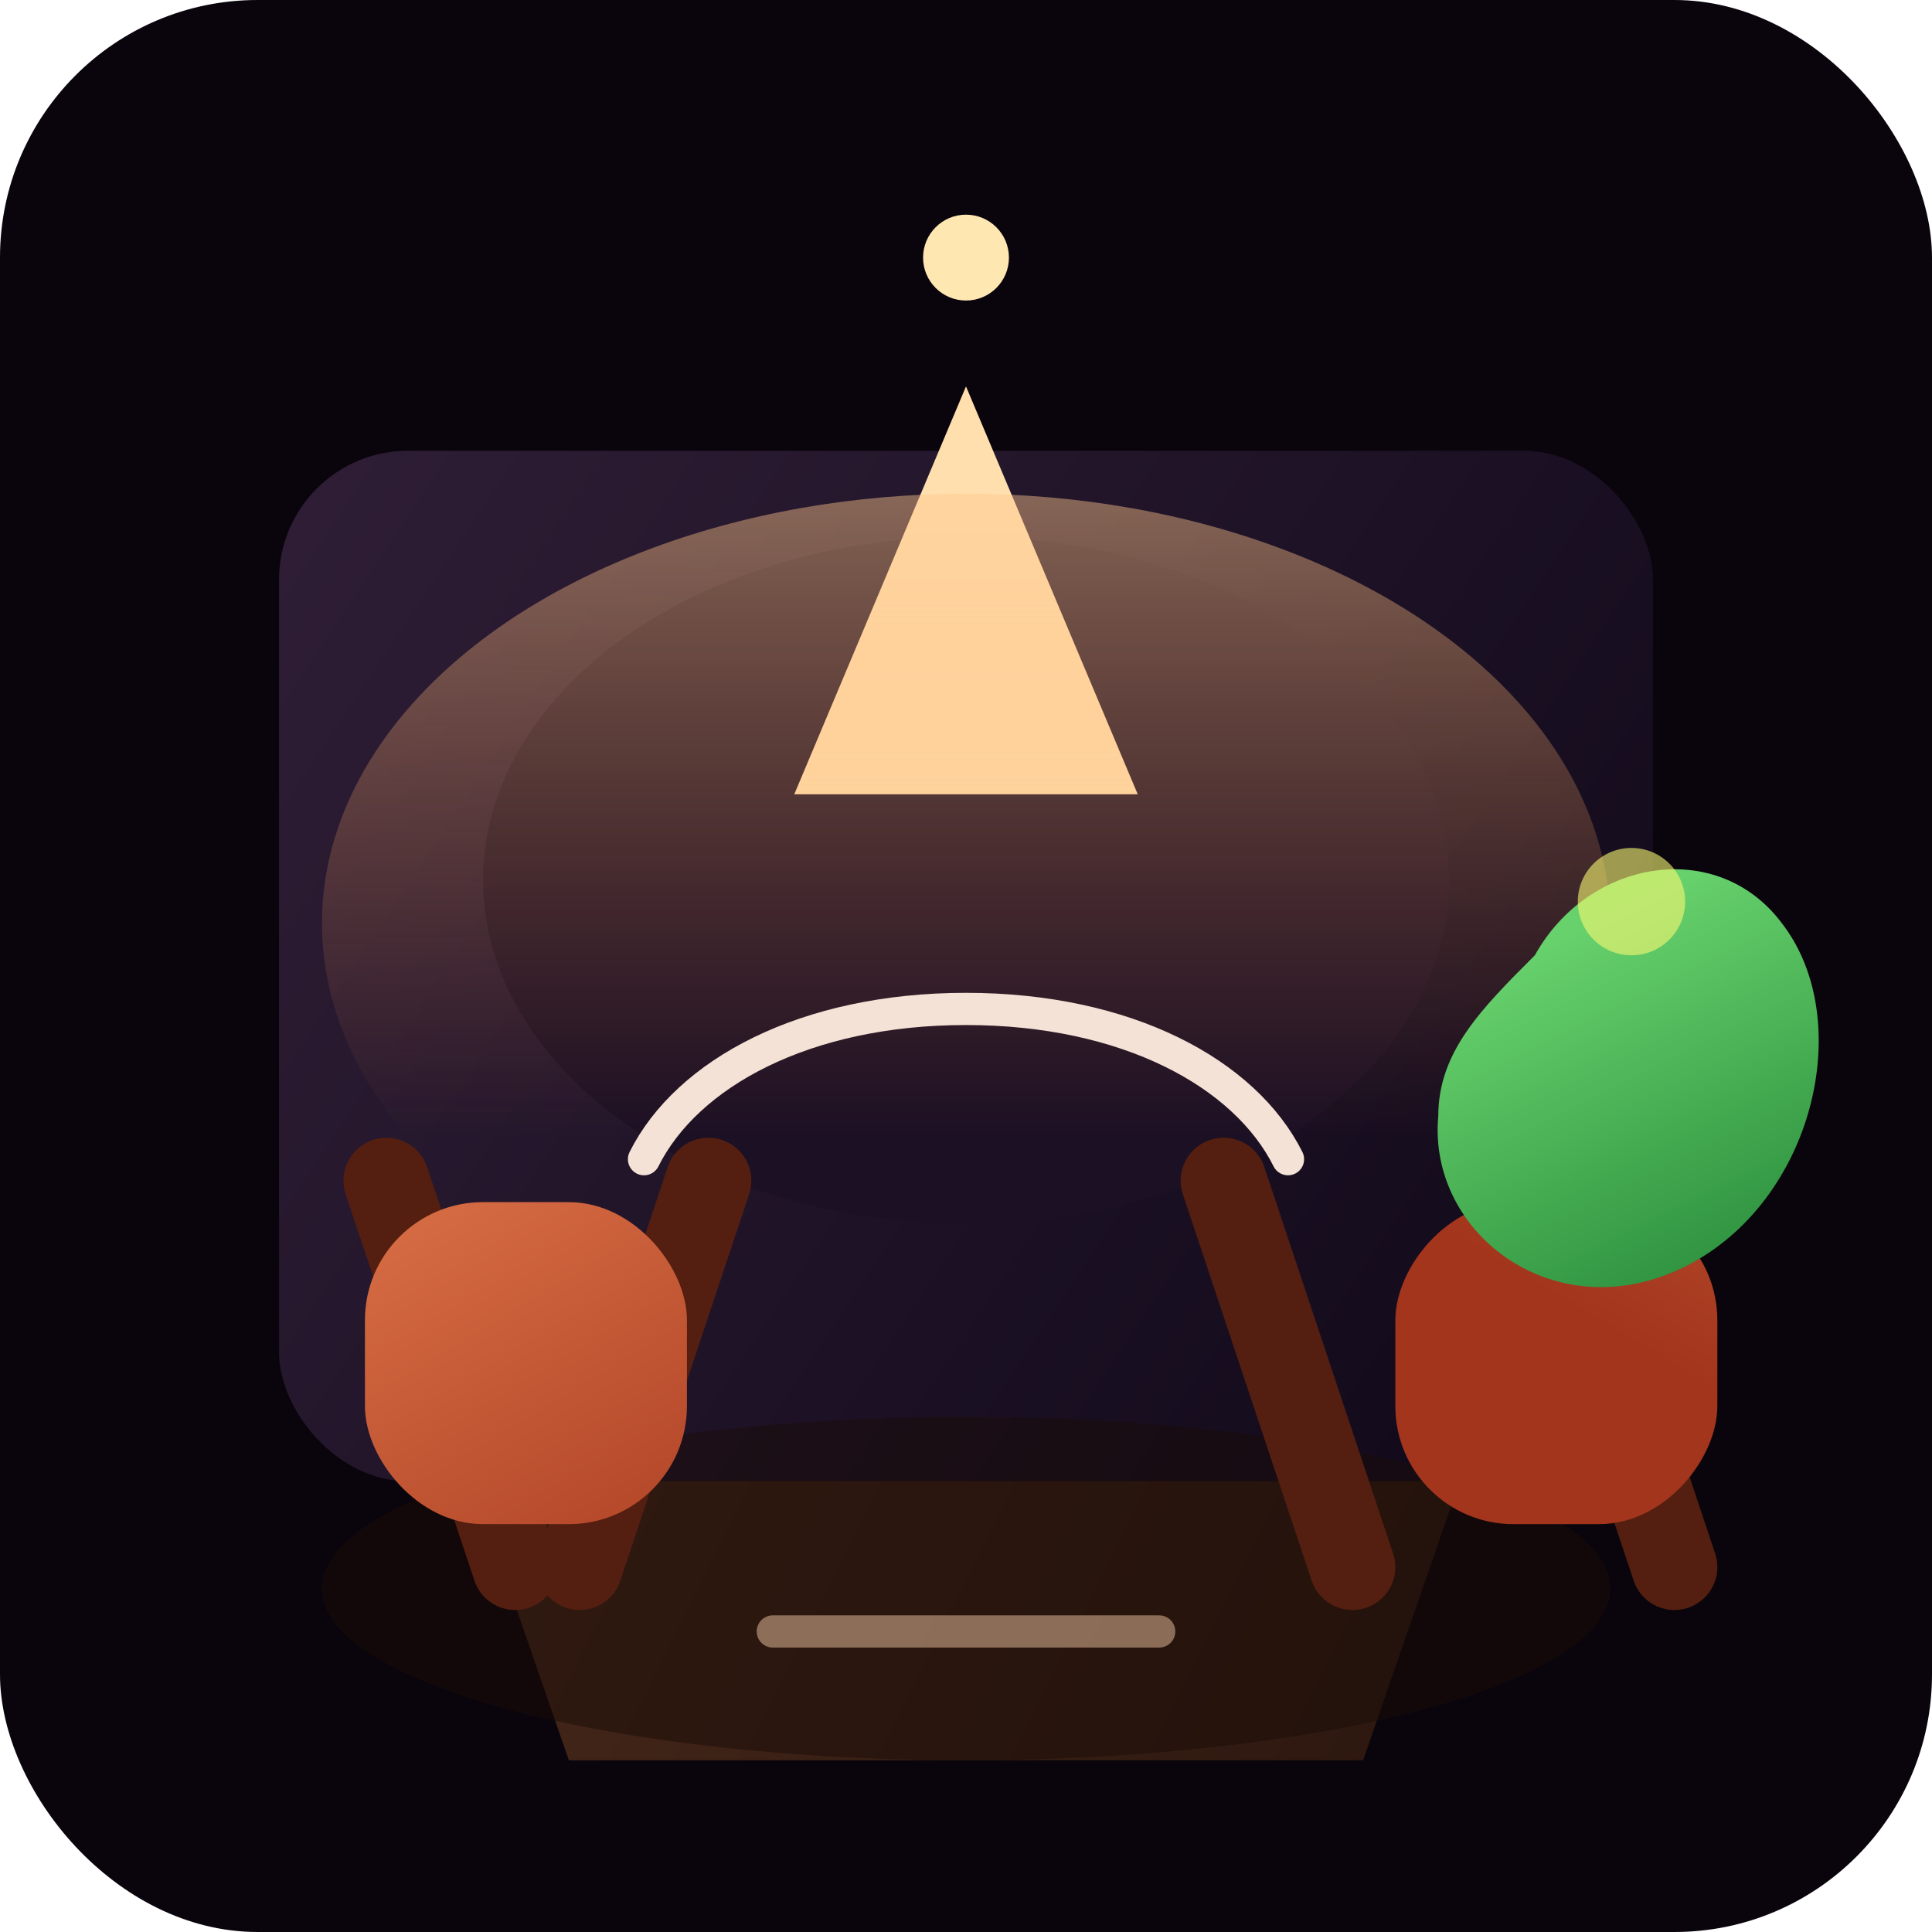 <svg width="360" height="360" viewBox="0 0 360 360" fill="none" xmlns="http://www.w3.org/2000/svg">
  <defs>
    <linearGradient id="wallGradient" x1="60" y1="60" x2="300" y2="220" gradientUnits="userSpaceOnUse">
      <stop stop-color="#2F1E36" />
      <stop offset="1" stop-color="#120A1B" />
    </linearGradient>
    <linearGradient id="lightGlow" x1="180" y1="40" x2="180" y2="200" gradientUnits="userSpaceOnUse">
      <stop offset="0" stop-color="#FFDCA8" />
      <stop offset="1" stop-color="#FF8A3D" stop-opacity="0" />
    </linearGradient>
    <linearGradient id="tableTop" x1="80" y1="220" x2="280" y2="320" gradientUnits="userSpaceOnUse">
      <stop stop-color="#4A2A1C" />
      <stop offset="1" stop-color="#2A160E" />
    </linearGradient>
    <linearGradient id="chair" x1="72" y1="220" x2="132" y2="320" gradientUnits="userSpaceOnUse">
      <stop stop-color="#D96F46" />
      <stop offset="1" stop-color="#A2351C" />
    </linearGradient>
    <linearGradient id="plant" x1="280" y1="180" x2="320" y2="260" gradientUnits="userSpaceOnUse">
      <stop stop-color="#67D16C" />
      <stop offset="1" stop-color="#1D7F32" />
    </linearGradient>
    <filter id="shadow" x="36" y="40" width="288" height="272" filterUnits="userSpaceOnUse" color-interpolation-filters="sRGB">
      <feOffset dy="12" />
      <feGaussianBlur stdDeviation="16" />
      <feColorMatrix type="matrix" values="0 0 0 0 0.08 0 0 0 0 0.06 0 0 0 0 0.1 0 0 0 0.3 0" />
      <feBlend in="SourceGraphic" result="shape" />
    </filter>
  </defs>
  <rect width="360" height="360" rx="48" fill="#0A050C" />
  <g filter="url(#shadow)">
    <rect x="52" y="72" width="256" height="192" rx="24" fill="url(#wallGradient)" />
    <ellipse cx="180" cy="152" rx="90" ry="64" fill="#1C1024" />
    <path d="M180 60L212 136H148L180 60Z" fill="#FFDFAD" />
    <ellipse cx="180" cy="160" rx="120" ry="80" fill="url(#lightGlow)" opacity="0.6" />
    <path d="M88 264H272L254 316H106L88 264Z" fill="url(#tableTop)" />
    <ellipse cx="180" cy="284" rx="120" ry="32" fill="#1A0C08" opacity="0.5" />
  </g>
  <path d="M120 216C128 200 150 188 180 188C210 188 232 200 240 216" stroke="#F4E2D6" stroke-width="6" stroke-linecap="round" />
  <path d="M72 220L96 292" stroke="#541F10" stroke-width="16" stroke-linecap="round" />
  <path d="M132 220L108 292" stroke="#541F10" stroke-width="16" stroke-linecap="round" />
  <path d="M288 220L312 292" stroke="#541F10" stroke-width="16" stroke-linecap="round" />
  <path d="M228 220L252 292" stroke="#541F10" stroke-width="16" stroke-linecap="round" />
  <rect x="68" y="224" width="60" height="60" rx="22" fill="url(#chair)" />
  <rect x="232" y="224" width="60" height="60" rx="22" fill="url(#chair)" transform="scale(-1,1) translate(-552,0)" />
  <path d="M286 178C296 160 320 156 332 172C346 190 338 224 314 236C290 248 266 230 268 208C268 196 276 188 286 178Z" fill="url(#plant)" />
  <circle cx="304" cy="168" r="10" fill="#F9F871" opacity="0.6" />
  <circle cx="180" cy="48" r="8" fill="#FFE7B2" />
  <path d="M144 304H216" stroke="#F1C7A3" stroke-width="6" stroke-linecap="round" opacity="0.5" />
</svg>

